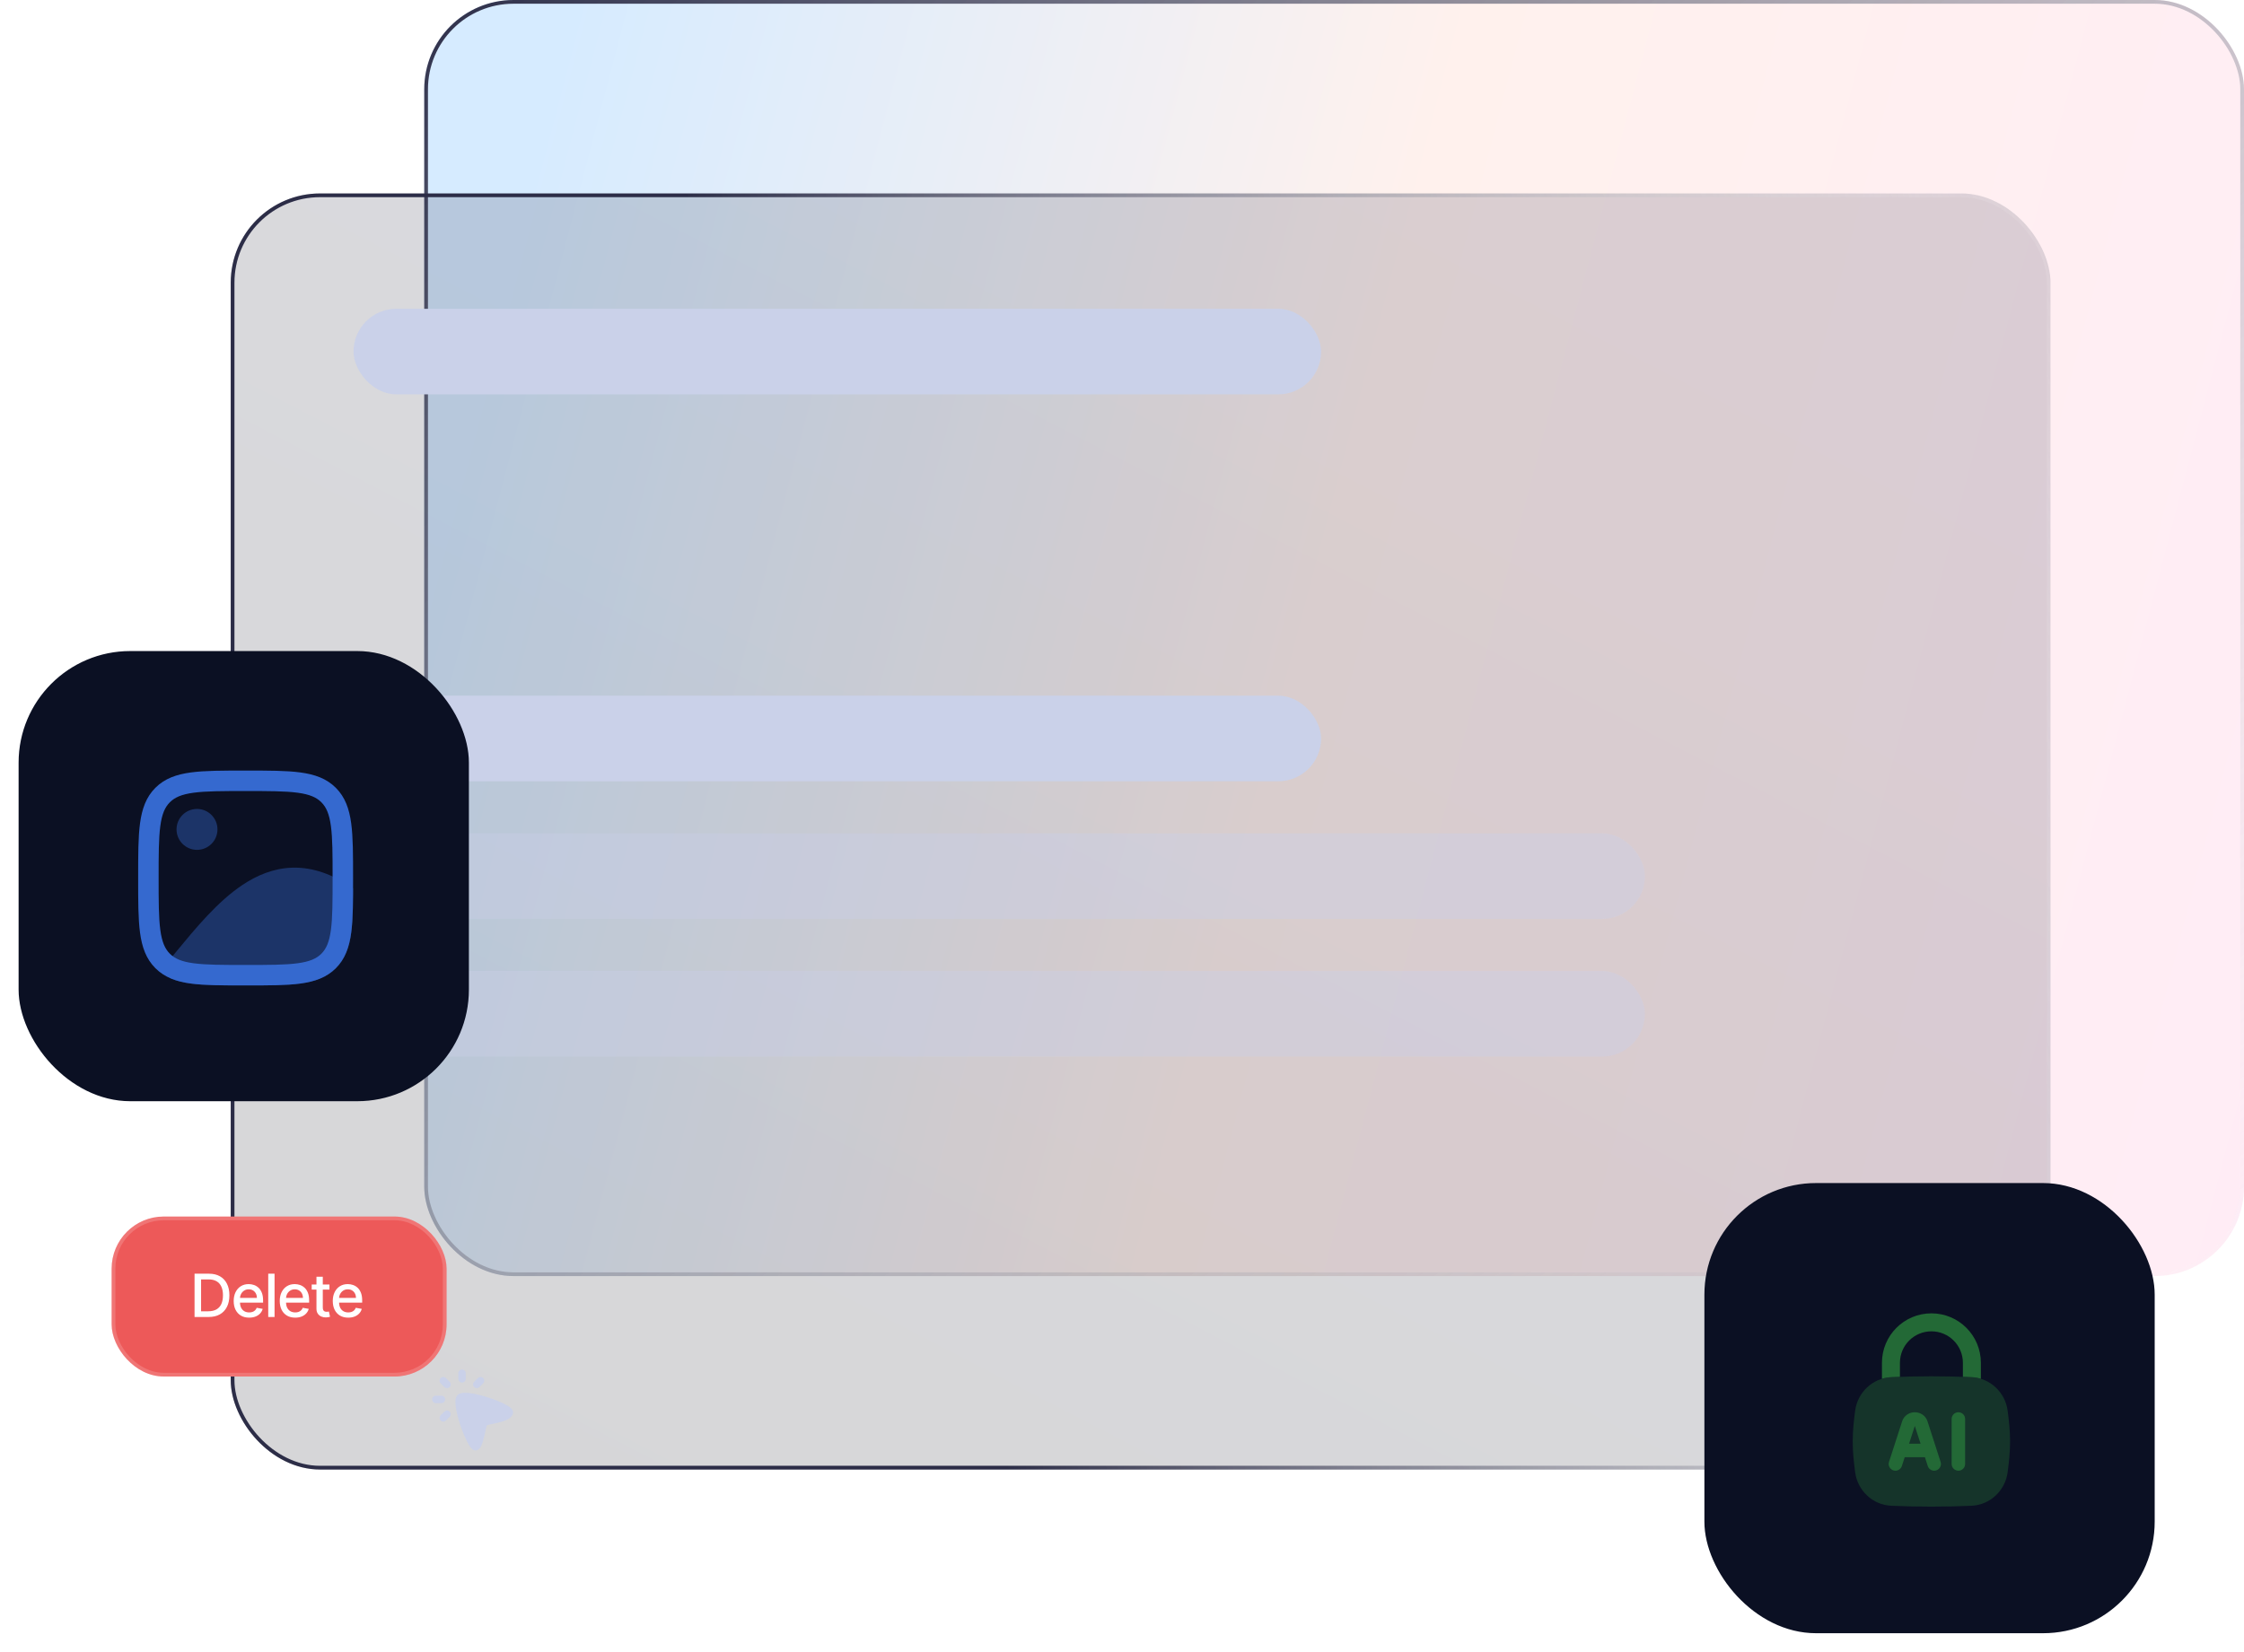 <svg width="603" height="444" viewBox="0 0 603 444" fill="none" xmlns="http://www.w3.org/2000/svg">
<g filter="url(#filter0_b_264_429)">
<rect x="114" width="489" height="343" rx="24" fill="url(#paint0_linear_264_429)" fill-opacity="0.16"/>
<rect x="114.5" y="0.5" width="488" height="342" rx="23.5" stroke="url(#paint1_linear_264_429)"/>
</g>
<g filter="url(#filter1_b_264_429)">
<rect x="62" y="52" width="489" height="343" rx="24" fill="url(#paint2_linear_264_429)" fill-opacity="0.16"/>
<rect x="62.5" y="52.5" width="488" height="342" rx="23.5" stroke="url(#paint3_linear_264_429)"/>
<rect x="76" y="187" width="279" height="23" rx="11.5" fill="#CAD1E9"/>
<rect x="95" y="83" width="260" height="23" rx="11.5" fill="#CAD1E9"/>
<rect opacity="0.4" x="95" y="224" width="347" height="23" rx="11.5" fill="#CAD1E9"/>
<rect opacity="0.4" x="66" y="261" width="376" height="23" rx="11.5" fill="#CAD1E9"/>
<path fill-rule="evenodd" clip-rule="evenodd" d="M124.155 368.125C124.707 368.125 125.155 368.573 125.155 369.125V370.625C125.155 371.177 124.707 371.625 124.155 371.625C123.602 371.625 123.155 371.177 123.155 370.625V369.125C123.155 368.573 123.602 368.125 124.155 368.125ZM118.418 370.418C118.808 370.027 119.442 370.027 119.832 370.418L120.832 371.418C121.223 371.808 121.223 372.442 120.832 372.832C120.442 373.223 119.808 373.223 119.418 372.832L118.418 371.832C118.027 371.442 118.027 370.808 118.418 370.418ZM129.832 370.418C130.223 370.808 130.223 371.442 129.832 371.832L128.832 372.832C128.442 373.223 127.808 373.223 127.418 372.832C127.027 372.442 127.027 371.808 127.418 371.418L128.418 370.418C128.808 370.027 129.442 370.027 129.832 370.418ZM116.125 376.155C116.125 375.602 116.573 375.155 117.125 375.155H118.625C119.177 375.155 119.625 375.602 119.625 376.155C119.625 376.707 119.177 377.155 118.625 377.155H117.125C116.573 377.155 116.125 376.707 116.125 376.155ZM120.832 379.418C121.223 379.808 121.223 380.442 120.832 380.832L119.832 381.832C119.442 382.223 118.808 382.223 118.418 381.832C118.027 381.442 118.027 380.808 118.418 380.418L119.418 379.418C119.808 379.027 120.442 379.027 120.832 379.418Z" fill="#CAD1E9"/>
<path d="M137.587 378.809C137.72 378.984 137.877 379.253 137.875 379.588C137.87 380.404 137.313 380.962 136.774 381.315C136.22 381.677 135.507 381.945 134.815 382.151C134.113 382.361 133.376 382.523 132.748 382.653C132.31 382.742 131.533 382.901 131.31 382.964C130.942 383.067 130.868 383.133 130.843 383.159C130.816 383.189 130.751 383.278 130.665 383.67L130.662 383.685C130.258 385.519 129.942 386.96 129.603 387.942C129.433 388.433 129.237 388.876 128.979 389.211C128.707 389.564 128.32 389.851 127.799 389.874C127.456 389.889 127.181 389.733 127.007 389.604C126.822 389.466 126.653 389.286 126.503 389.097C126.199 388.719 125.886 388.201 125.578 387.614C124.959 386.431 124.306 384.85 123.755 383.227C123.204 381.605 122.742 379.909 122.52 378.494C122.409 377.788 122.352 377.124 122.384 376.562C122.413 376.037 122.525 375.435 122.909 375.022C123.304 374.596 123.907 374.451 124.435 374.4C124.998 374.346 125.663 374.383 126.37 374.475C127.788 374.661 129.494 375.09 131.127 375.616C132.762 376.143 134.359 376.777 135.559 377.387C136.156 377.69 136.682 378.001 137.069 378.304C137.262 378.455 137.445 378.624 137.587 378.809Z" fill="#CAD1E9"/>
</g>
<rect x="30" y="327" width="90" height="43" rx="14" fill="#ED5959"/>
<rect x="30.5" y="327.5" width="89" height="42" rx="13.5" stroke="white" stroke-opacity="0.17"/>
<path d="M56.045 354H52.278V342.364H56.165C57.305 342.364 58.284 342.597 59.102 343.062C59.92 343.525 60.547 344.189 60.983 345.057C61.422 345.92 61.642 346.956 61.642 348.165C61.642 349.377 61.42 350.419 60.977 351.29C60.538 352.161 59.901 352.831 59.068 353.301C58.235 353.767 57.227 354 56.045 354ZM54.034 352.466H55.949C56.835 352.466 57.572 352.299 58.159 351.966C58.746 351.629 59.186 351.142 59.477 350.506C59.769 349.866 59.915 349.085 59.915 348.165C59.915 347.252 59.769 346.477 59.477 345.841C59.189 345.205 58.76 344.722 58.188 344.392C57.615 344.062 56.905 343.898 56.057 343.898H54.034V352.466ZM66.95 354.176C66.09 354.176 65.35 353.992 64.729 353.625C64.111 353.254 63.634 352.733 63.297 352.062C62.964 351.388 62.797 350.598 62.797 349.693C62.797 348.799 62.964 348.011 63.297 347.33C63.634 346.648 64.104 346.116 64.706 345.733C65.312 345.35 66.02 345.159 66.831 345.159C67.323 345.159 67.801 345.241 68.263 345.403C68.725 345.566 69.14 345.822 69.507 346.17C69.874 346.519 70.164 346.972 70.376 347.528C70.588 348.081 70.695 348.754 70.695 349.545V350.148H63.757V348.875H69.03C69.03 348.428 68.939 348.032 68.757 347.688C68.575 347.339 68.32 347.064 67.99 346.864C67.664 346.663 67.282 346.562 66.842 346.562C66.365 346.562 65.948 346.68 65.592 346.915C65.24 347.146 64.967 347.449 64.774 347.824C64.585 348.195 64.49 348.598 64.49 349.034V350.028C64.49 350.612 64.592 351.108 64.797 351.517C65.005 351.926 65.295 352.239 65.666 352.455C66.037 352.667 66.471 352.773 66.967 352.773C67.289 352.773 67.583 352.727 67.848 352.636C68.113 352.542 68.342 352.402 68.535 352.216C68.729 352.03 68.876 351.801 68.979 351.528L70.587 351.818C70.458 352.292 70.227 352.706 69.894 353.062C69.564 353.415 69.149 353.689 68.649 353.886C68.153 354.08 67.587 354.176 66.95 354.176ZM73.778 342.364V354H72.079V342.364H73.778ZM79.325 354.176C78.465 354.176 77.725 353.992 77.104 353.625C76.486 353.254 76.009 352.733 75.672 352.062C75.338 351.388 75.172 350.598 75.172 349.693C75.172 348.799 75.338 348.011 75.672 347.33C76.009 346.648 76.479 346.116 77.081 345.733C77.687 345.35 78.395 345.159 79.206 345.159C79.698 345.159 80.176 345.241 80.638 345.403C81.1 345.566 81.515 345.822 81.882 346.17C82.249 346.519 82.539 346.972 82.751 347.528C82.963 348.081 83.07 348.754 83.07 349.545V350.148H76.132V348.875H81.405C81.405 348.428 81.314 348.032 81.132 347.688C80.95 347.339 80.695 347.064 80.365 346.864C80.039 346.663 79.657 346.562 79.217 346.562C78.74 346.562 78.323 346.68 77.967 346.915C77.615 347.146 77.342 347.449 77.149 347.824C76.96 348.195 76.865 348.598 76.865 349.034V350.028C76.865 350.612 76.967 351.108 77.172 351.517C77.38 351.926 77.67 352.239 78.041 352.455C78.412 352.667 78.846 352.773 79.342 352.773C79.664 352.773 79.958 352.727 80.223 352.636C80.488 352.542 80.717 352.402 80.91 352.216C81.104 352.03 81.251 351.801 81.354 351.528L82.962 351.818C82.833 352.292 82.602 352.706 82.269 353.062C81.939 353.415 81.524 353.689 81.024 353.886C80.528 354.08 79.962 354.176 79.325 354.176ZM88.528 345.273V346.636H83.761V345.273H88.528ZM85.04 343.182H86.739V351.438C86.739 351.767 86.788 352.015 86.886 352.182C86.985 352.345 87.112 352.456 87.267 352.517C87.426 352.574 87.599 352.602 87.784 352.602C87.921 352.602 88.04 352.593 88.142 352.574C88.244 352.555 88.324 352.54 88.381 352.528L88.688 353.932C88.589 353.97 88.449 354.008 88.267 354.045C88.085 354.087 87.858 354.11 87.585 354.114C87.138 354.121 86.722 354.042 86.335 353.875C85.949 353.708 85.636 353.451 85.398 353.102C85.159 352.754 85.04 352.316 85.04 351.79V343.182ZM93.575 354.176C92.715 354.176 91.975 353.992 91.354 353.625C90.736 353.254 90.259 352.733 89.922 352.062C89.588 351.388 89.422 350.598 89.422 349.693C89.422 348.799 89.588 348.011 89.922 347.33C90.259 346.648 90.729 346.116 91.331 345.733C91.937 345.35 92.645 345.159 93.456 345.159C93.948 345.159 94.426 345.241 94.888 345.403C95.35 345.566 95.765 345.822 96.132 346.17C96.499 346.519 96.789 346.972 97.001 347.528C97.213 348.081 97.32 348.754 97.32 349.545V350.148H90.382V348.875H95.655C95.655 348.428 95.564 348.032 95.382 347.688C95.2 347.339 94.945 347.064 94.615 346.864C94.289 346.663 93.907 346.562 93.467 346.562C92.99 346.562 92.573 346.68 92.217 346.915C91.865 347.146 91.592 347.449 91.399 347.824C91.21 348.195 91.115 348.598 91.115 349.034V350.028C91.115 350.612 91.217 351.108 91.422 351.517C91.63 351.926 91.92 352.239 92.291 352.455C92.662 352.667 93.096 352.773 93.592 352.773C93.914 352.773 94.208 352.727 94.473 352.636C94.738 352.542 94.967 352.402 95.16 352.216C95.354 352.03 95.501 351.801 95.604 351.528L97.212 351.818C97.083 352.292 96.852 352.706 96.519 353.062C96.189 353.415 95.774 353.689 95.274 353.886C94.778 354.08 94.212 354.176 93.575 354.176Z" fill="white"/>
<g filter="url(#filter2_d_264_429)">
<rect x="5" y="175" width="121" height="121" rx="30" fill="#0B1023"/>
<path opacity="0.4" fill-rule="evenodd" clip-rule="evenodd" d="M47.438 222.938C47.438 219.9 49.9 217.438 52.938 217.438C55.975 217.438 58.438 219.9 58.438 222.938C58.438 225.975 55.975 228.438 52.938 228.438C49.9 228.438 47.438 225.975 47.438 222.938Z" fill="#3569CF"/>
<path opacity="0.4" d="M93.61 237.933C88.256 234.479 83.154 233.033 78.272 233.236C73.412 233.439 69.043 235.267 65.112 237.895C58.461 242.341 52.611 249.436 47.374 255.789C46.545 256.795 45.731 257.782 44.932 258.737L42.625 260.753L45.988 263.043C48.365 264.027 51.144 264.458 54.339 264.668C57.52 264.877 61.353 264.877 65.911 264.877H66.207C72.191 264.877 76.961 264.877 80.701 264.374C84.563 263.855 87.736 262.755 90.245 260.246C92.444 258.047 93.568 255.35 94.161 252.099C94.738 248.932 94.846 245.027 94.87 240.258L94.877 238.75L93.61 237.933Z" fill="#3569CF"/>
<path fill-rule="evenodd" clip-rule="evenodd" d="M65.795 207.125H66.205C72.189 207.125 76.959 207.125 80.7 207.628C84.562 208.147 87.735 209.247 90.244 211.756C92.753 214.265 93.853 217.438 94.372 221.3C94.875 225.041 94.875 229.811 94.875 235.795V236.205C94.875 242.189 94.875 246.959 94.372 250.7C93.853 254.562 92.753 257.735 90.244 260.244C87.735 262.753 84.562 263.853 80.7 264.372C76.959 264.875 72.189 264.875 66.205 264.875H65.795C59.811 264.875 55.041 264.875 51.3 264.372C47.438 263.853 44.266 262.753 41.756 260.244C39.247 257.735 38.147 254.562 37.628 250.7C37.125 246.959 37.125 242.189 37.125 236.205V235.795C37.125 229.811 37.125 225.041 37.628 221.3C38.147 217.438 39.247 214.265 41.756 211.756C44.266 209.247 47.438 208.147 51.3 207.628C55.041 207.125 59.811 207.125 65.795 207.125ZM52.033 213.079C48.781 213.516 46.962 214.329 45.645 215.645C44.329 216.962 43.516 218.781 43.079 222.033C42.631 225.365 42.625 229.765 42.625 236C42.625 242.235 42.631 246.635 43.079 249.967C43.516 253.219 44.329 255.038 45.645 256.355C46.962 257.671 48.781 258.484 52.033 258.921C55.365 259.369 59.764 259.375 66 259.375C72.235 259.375 76.635 259.369 79.967 258.921C83.219 258.484 85.038 257.671 86.355 256.355C87.671 255.038 88.484 253.219 88.921 249.967C89.369 246.635 89.375 242.235 89.375 236C89.375 229.765 89.369 225.365 88.921 222.033C88.484 218.781 87.671 216.962 86.355 215.645C85.038 214.329 83.219 213.516 79.967 213.079C76.635 212.631 72.235 212.625 66 212.625C59.764 212.625 55.365 212.631 52.033 213.079Z" fill="#3569CF"/>
</g>
<g filter="url(#filter3_d_264_429)">
<rect x="458" y="318" width="121" height="121" rx="30" fill="#0B1023"/>
<path opacity="0.4" d="M508.183 370.179C511.635 370.02 515.141 369.938 518.997 369.938C522.854 369.938 526.36 370.02 529.811 370.179C534.785 370.408 538.823 374.259 539.48 379.133C539.838 381.793 540.143 384.587 540.143 387.458C540.143 390.33 539.838 393.124 539.48 395.783C538.823 400.658 534.785 404.509 529.811 404.738C526.36 404.897 522.854 404.979 518.997 404.979C515.141 404.979 511.635 404.897 508.183 404.738C503.21 404.509 499.171 400.658 498.515 395.783C498.157 393.124 497.852 390.33 497.852 387.458C497.852 384.587 498.157 381.793 498.515 379.133C499.171 374.259 503.21 370.408 508.183 370.179Z" fill="#236936"/>
<path fill-rule="evenodd" clip-rule="evenodd" d="M514.541 379.604C513.058 379.604 511.628 380.513 511.142 382.017L507.612 392.943C507.304 393.896 507.827 394.917 508.779 395.225C509.732 395.533 510.753 395.01 511.061 394.058L511.827 391.688H517.256L518.022 394.058C518.33 395.01 519.351 395.533 520.304 395.225C521.256 394.917 521.779 393.896 521.471 392.943L517.941 382.017C517.456 380.513 516.026 379.604 514.541 379.604ZM512.999 388.062L514.542 383.284L516.086 388.062H512.999Z" fill="#236936"/>
<path d="M528.063 381.417C528.063 380.416 527.251 379.604 526.25 379.604C525.249 379.604 524.438 380.416 524.438 381.417V393.5C524.438 394.501 525.249 395.313 526.25 395.313C527.251 395.313 528.063 394.501 528.063 393.5V381.417Z" fill="#236936"/>
<path d="M510.544 366.312C510.544 361.641 514.331 357.854 519.003 357.854C523.674 357.854 527.461 361.641 527.461 366.312V370.083C528.251 370.111 529.035 370.143 529.817 370.179C530.675 370.218 531.505 370.365 532.294 370.607V366.312C532.294 358.971 526.343 353.021 519.003 353.021C511.662 353.021 505.711 358.971 505.711 366.312V370.607C506.501 370.365 507.331 370.218 508.189 370.179C508.97 370.143 509.754 370.111 510.544 370.083V366.312Z" fill="#236936"/>
</g>
<defs>
<filter id="filter0_b_264_429" x="102.3" y="-11.7" width="512.4" height="366.4" filterUnits="userSpaceOnUse" color-interpolation-filters="sRGB">
<feFlood flood-opacity="0" result="BackgroundImageFix"/>
<feGaussianBlur in="BackgroundImageFix" stdDeviation="5.85"/>
<feComposite in2="SourceAlpha" operator="in" result="effect1_backgroundBlur_264_429"/>
<feBlend mode="normal" in="SourceGraphic" in2="effect1_backgroundBlur_264_429" result="shape"/>
</filter>
<filter id="filter1_b_264_429" x="-29.7" y="-39.7" width="672.4" height="526.4" filterUnits="userSpaceOnUse" color-interpolation-filters="sRGB">
<feFlood flood-opacity="0" result="BackgroundImageFix"/>
<feGaussianBlur in="BackgroundImageFix" stdDeviation="45.85"/>
<feComposite in2="SourceAlpha" operator="in" result="effect1_backgroundBlur_264_429"/>
<feBlend mode="normal" in="SourceGraphic" in2="effect1_backgroundBlur_264_429" result="shape"/>
</filter>
<filter id="filter2_d_264_429" x="0" y="170" width="131" height="131" filterUnits="userSpaceOnUse" color-interpolation-filters="sRGB">
<feFlood flood-opacity="0" result="BackgroundImageFix"/>
<feColorMatrix in="SourceAlpha" type="matrix" values="0 0 0 0 0 0 0 0 0 0 0 0 0 0 0 0 0 0 127 0" result="hardAlpha"/>
<feMorphology radius="5" operator="dilate" in="SourceAlpha" result="effect1_dropShadow_264_429"/>
<feOffset/>
<feComposite in2="hardAlpha" operator="out"/>
<feColorMatrix type="matrix" values="0 0 0 0 1 0 0 0 0 1 0 0 0 0 1 0 0 0 0.11 0"/>
<feBlend mode="normal" in2="BackgroundImageFix" result="effect1_dropShadow_264_429"/>
<feBlend mode="normal" in="SourceGraphic" in2="effect1_dropShadow_264_429" result="shape"/>
</filter>
<filter id="filter3_d_264_429" x="453" y="313" width="131" height="131" filterUnits="userSpaceOnUse" color-interpolation-filters="sRGB">
<feFlood flood-opacity="0" result="BackgroundImageFix"/>
<feColorMatrix in="SourceAlpha" type="matrix" values="0 0 0 0 0 0 0 0 0 0 0 0 0 0 0 0 0 0 127 0" result="hardAlpha"/>
<feMorphology radius="5" operator="dilate" in="SourceAlpha" result="effect1_dropShadow_264_429"/>
<feOffset/>
<feComposite in2="hardAlpha" operator="out"/>
<feColorMatrix type="matrix" values="0 0 0 0 1 0 0 0 0 1 0 0 0 0 1 0 0 0 0.11 0"/>
<feBlend mode="normal" in2="BackgroundImageFix" result="effect1_dropShadow_264_429"/>
<feBlend mode="normal" in="SourceGraphic" in2="effect1_dropShadow_264_429" result="shape"/>
</filter>
<linearGradient id="paint0_linear_264_429" x1="154.5" y1="-2.79402e-05" x2="668.359" y2="134.741" gradientUnits="userSpaceOnUse">
<stop stop-color="#0084FF"/>
<stop offset="0.438" stop-color="#FFAB90"/>
<stop offset="1" stop-color="#FD8AC8"/>
</linearGradient>
<linearGradient id="paint1_linear_264_429" x1="107.5" y1="5" x2="445.811" y2="472.068" gradientUnits="userSpaceOnUse">
<stop stop-color="#2D2E48"/>
<stop offset="1" stop-color="white" stop-opacity="0.06"/>
</linearGradient>
<linearGradient id="paint2_linear_264_429" x1="459" y1="96" x2="255.287" y2="489.316" gradientUnits="userSpaceOnUse">
<stop stop-color="#1B1C36"/>
<stop offset="1" stop-color="#00000B"/>
</linearGradient>
<linearGradient id="paint3_linear_264_429" x1="62" y1="395" x2="603.101" y2="258.433" gradientUnits="userSpaceOnUse">
<stop offset="0.362" stop-color="#2C2D47"/>
<stop offset="1" stop-color="white" stop-opacity="0.07"/>
</linearGradient>
</defs>
</svg>
